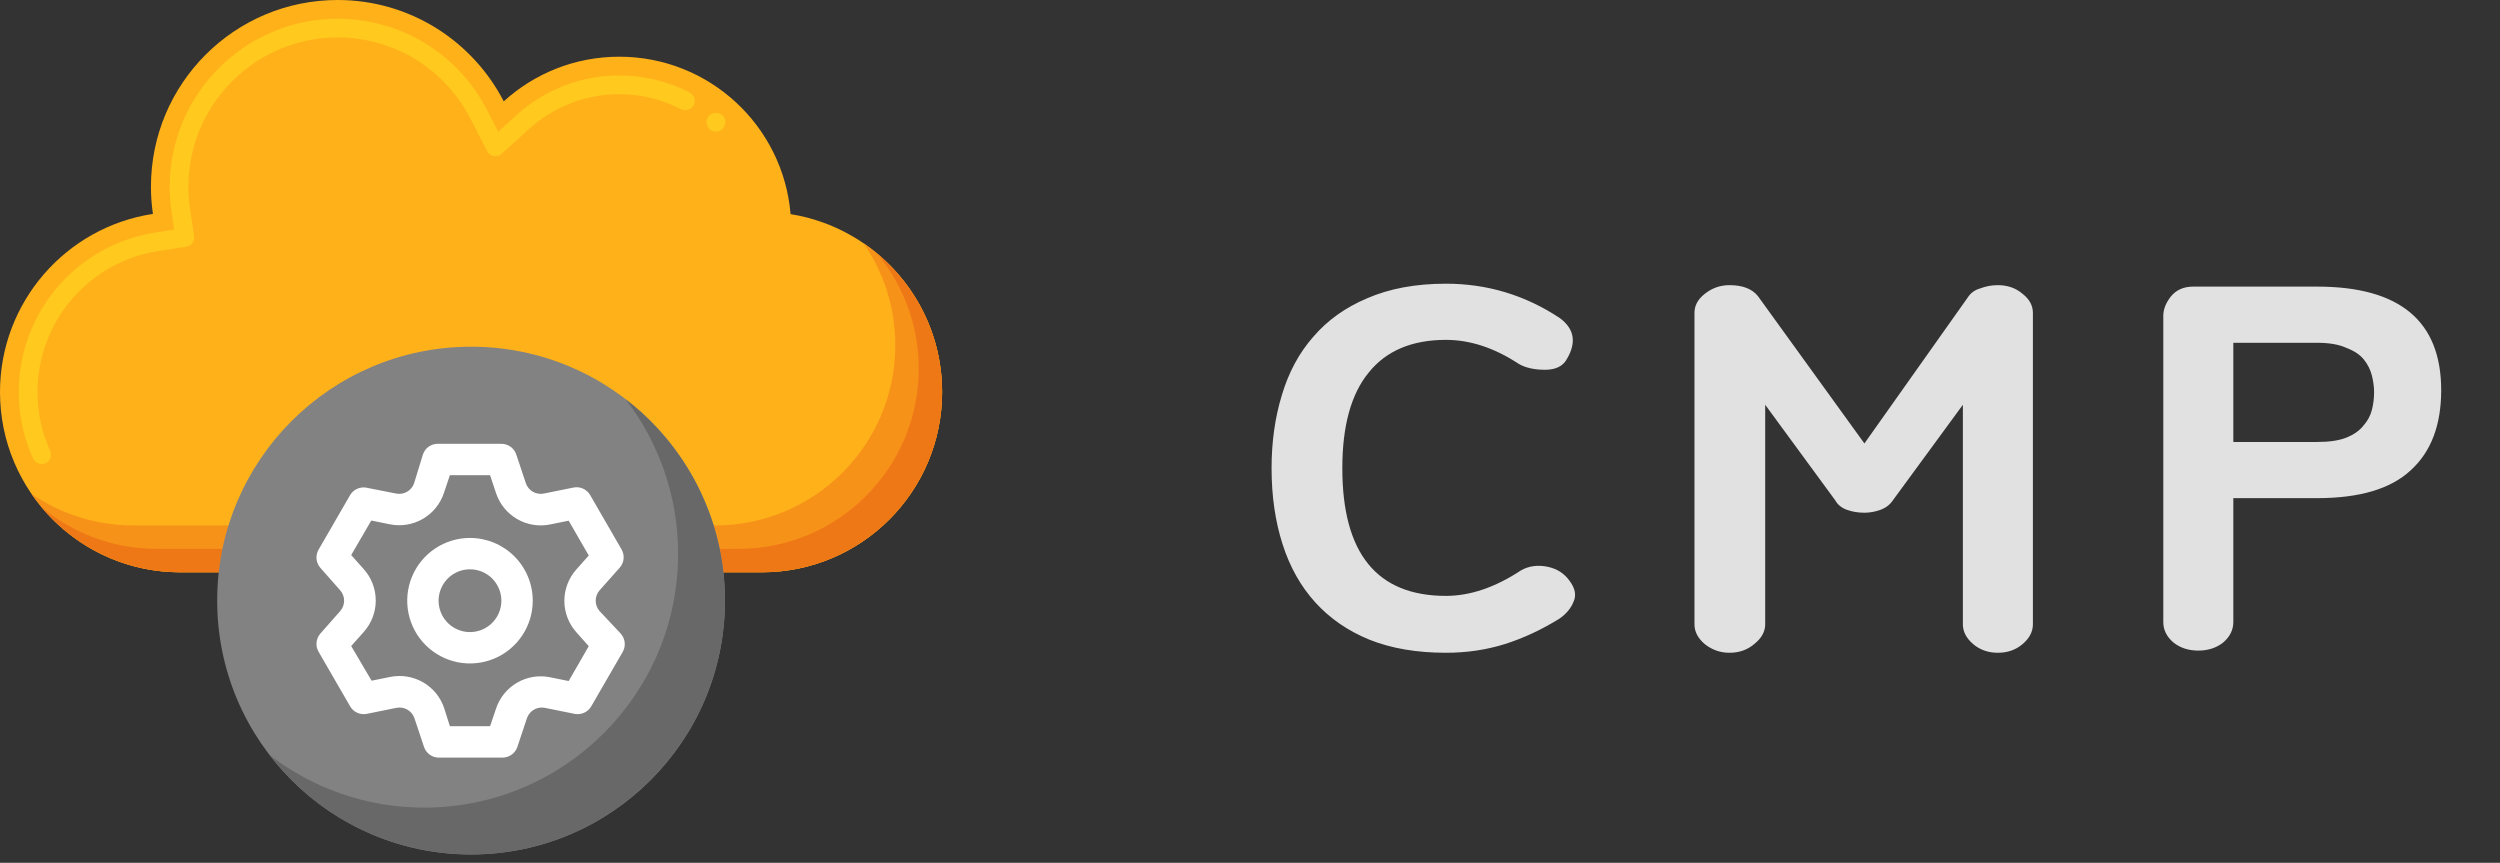 <svg width="113" height="39" viewBox="0 0 113 39" fill="none" xmlns="http://www.w3.org/2000/svg">
<rect x="0" y="0" width="113" height="39" fill="#333333" stroke="none"/>
<path d="M65.355 15.362C63.816 15.362 62.651 15.857 61.86 16.846C61.069 17.813 60.673 19.252 60.673 21.164C60.673 25.011 62.234 26.934 65.355 26.934C66.454 26.934 67.585 26.549 68.75 25.78C69.102 25.582 69.498 25.527 69.937 25.615C70.377 25.703 70.718 25.923 70.959 26.274C71.201 26.604 71.256 26.912 71.124 27.198C71.014 27.483 70.805 27.736 70.498 27.956C69.684 28.461 68.86 28.846 68.025 29.11C67.19 29.373 66.3 29.505 65.355 29.505C64.036 29.505 62.882 29.308 61.893 28.912C60.926 28.516 60.113 27.956 59.453 27.231C58.794 26.505 58.299 25.626 57.97 24.593C57.64 23.56 57.475 22.417 57.475 21.164C57.475 19.977 57.629 18.879 57.937 17.868C58.244 16.834 58.717 15.955 59.354 15.23C59.992 14.483 60.805 13.9 61.794 13.483C62.805 13.043 63.992 12.823 65.355 12.823C67.223 12.823 68.937 13.34 70.498 14.373C71.157 14.856 71.267 15.472 70.827 16.219C70.652 16.549 70.322 16.714 69.838 16.714C69.355 16.714 68.959 16.626 68.651 16.45C67.552 15.725 66.454 15.362 65.355 15.362ZM90.304 12.889C90.744 12.889 91.118 13.021 91.425 13.285C91.733 13.527 91.887 13.812 91.887 14.142V28.22C91.887 28.549 91.733 28.846 91.425 29.11C91.118 29.373 90.744 29.505 90.304 29.505C89.865 29.505 89.491 29.373 89.183 29.11C88.876 28.846 88.722 28.549 88.722 28.22V18.296L85.557 22.615C85.425 22.813 85.238 22.956 84.996 23.044C84.755 23.131 84.513 23.175 84.271 23.175C83.986 23.175 83.722 23.131 83.48 23.044C83.238 22.956 83.062 22.813 82.953 22.615L79.787 18.296V28.22C79.787 28.549 79.623 28.846 79.293 29.11C78.985 29.373 78.612 29.505 78.172 29.505C77.754 29.505 77.381 29.373 77.051 29.11C76.743 28.846 76.59 28.549 76.59 28.22V14.142C76.59 13.812 76.743 13.527 77.051 13.285C77.381 13.021 77.754 12.889 78.172 12.889C78.766 12.889 79.194 13.054 79.458 13.384L84.271 20.044L88.986 13.384C89.118 13.208 89.304 13.087 89.546 13.021C89.788 12.933 90.041 12.889 90.304 12.889ZM104.738 12.955C108.474 12.955 110.342 14.516 110.342 17.637C110.342 19.219 109.881 20.428 108.958 21.263C108.056 22.099 106.65 22.516 104.738 22.516H100.946V28.121C100.946 28.472 100.792 28.78 100.485 29.044C100.177 29.286 99.803 29.407 99.364 29.407C98.924 29.407 98.55 29.286 98.243 29.044C97.935 28.78 97.781 28.472 97.781 28.121V14.274C97.781 13.988 97.891 13.703 98.111 13.417C98.353 13.109 98.693 12.955 99.133 12.955H104.738ZM104.738 19.977C105.287 19.977 105.727 19.912 106.056 19.78C106.386 19.648 106.639 19.472 106.815 19.252C107.012 19.032 107.144 18.791 107.21 18.527C107.276 18.263 107.309 17.999 107.309 17.736C107.309 17.494 107.276 17.241 107.21 16.977C107.144 16.714 107.023 16.472 106.848 16.252C106.672 16.032 106.408 15.857 106.056 15.725C105.727 15.571 105.287 15.494 104.738 15.494H100.946V19.977H104.738Z" fill="white" fill-opacity="0.85"/>
<path d="M35.734 9.679C35.402 5.694 32.063 2.563 27.992 2.563C25.981 2.563 24.148 3.327 22.769 4.581C21.368 1.86 18.532 0 15.262 0C10.601 0 6.823 3.778 6.823 8.439C6.823 8.857 6.853 9.267 6.912 9.669C2.999 10.263 0 13.642 0 17.721C0 22.22 3.647 25.867 8.145 25.867H34.439C38.937 25.867 42.584 22.22 42.584 17.721C42.584 13.664 39.617 10.299 35.734 9.679Z" fill="#FFB11A"/>
<path d="M39.038 10.999C39.938 12.309 40.467 13.895 40.467 15.604C40.467 20.102 36.82 23.749 32.321 23.749H6.028C4.32 23.749 2.735 23.223 1.426 22.324C2.894 24.463 5.355 25.867 8.145 25.867H34.439C38.937 25.867 42.584 22.22 42.584 17.721C42.584 14.929 41.179 12.467 39.038 10.999Z" fill="#F79219"/>
<path d="M39.64 11.455C40.816 12.867 41.525 14.681 41.525 16.663C41.525 21.161 37.878 24.808 33.38 24.808H7.086C5.107 24.808 3.292 24.101 1.881 22.927C3.375 24.723 5.626 25.867 8.145 25.867H34.438C38.937 25.867 42.584 22.22 42.584 17.721C42.584 15.201 41.438 12.949 39.64 11.455Z" fill="#EF7816"/>
<path d="M1.881 20.976C1.716 20.976 1.563 20.878 1.496 20.728C1.066 19.779 0.848 18.769 0.848 17.721C0.848 15.966 1.481 14.268 2.628 12.943C3.767 11.632 5.334 10.766 7.041 10.508L7.873 10.38L7.752 9.546C7.697 9.178 7.67 8.805 7.67 8.439C7.672 4.253 11.076 0.848 15.262 0.848C18.119 0.848 20.706 2.428 22.014 4.971L22.52 5.953L23.338 5.21C24.612 4.05 26.266 3.41 27.994 3.41C29.097 3.41 30.196 3.677 31.172 4.181C31.271 4.234 31.345 4.321 31.379 4.429C31.415 4.537 31.405 4.651 31.352 4.753C31.248 4.954 30.985 5.039 30.782 4.935C29.927 4.49 28.961 4.257 27.994 4.257C26.478 4.257 25.027 4.818 23.907 5.837L22.681 6.95C22.584 7.039 22.448 7.078 22.321 7.054C22.192 7.031 22.08 6.946 22.021 6.832L21.261 5.358C20.098 3.099 17.799 1.695 15.262 1.693C13.463 1.695 11.771 2.396 10.494 3.673C9.22 4.947 8.517 6.641 8.517 8.439C8.517 8.765 8.542 9.095 8.589 9.424L8.773 10.675C8.805 10.903 8.646 11.12 8.417 11.153L7.168 11.344C5.66 11.573 4.276 12.337 3.27 13.497C2.254 14.668 1.695 16.169 1.695 17.721C1.695 18.646 1.887 19.54 2.266 20.378C2.313 20.48 2.317 20.596 2.277 20.702C2.237 20.808 2.158 20.891 2.057 20.937C1.999 20.963 1.942 20.976 1.881 20.976ZM32.362 5.947C32.256 5.947 32.154 5.907 32.078 5.837C32.076 5.837 32.076 5.835 32.076 5.835C31.904 5.678 31.892 5.411 32.048 5.238C32.199 5.072 32.48 5.06 32.645 5.208L32.648 5.21C32.73 5.286 32.779 5.39 32.785 5.502C32.789 5.617 32.751 5.725 32.675 5.807C32.595 5.896 32.48 5.947 32.362 5.947Z" fill="#FFC91D"/>
<path d="M21.293 38.622C27.63 38.622 32.768 33.484 32.768 27.147C32.768 20.809 27.63 15.671 21.293 15.671C14.955 15.671 9.817 20.809 9.817 27.147C9.817 33.484 14.955 38.622 21.293 38.622Z" fill="#828282"/>
<path d="M28.277 18.044C29.764 19.979 30.65 22.4 30.65 25.029C30.65 31.367 25.513 36.504 19.175 36.504C16.546 36.504 14.125 35.618 12.19 34.131C14.288 36.861 17.584 38.621 21.292 38.621C27.63 38.621 32.767 33.484 32.767 27.146C32.767 23.438 31.007 20.142 28.277 18.044Z" fill="#686868"/>
<path d="M27.101 27.62C26.988 27.49 26.925 27.324 26.925 27.152C26.925 26.979 26.988 26.813 27.101 26.683L28.009 25.662C28.109 25.551 28.171 25.41 28.186 25.261C28.202 25.112 28.169 24.962 28.094 24.832L26.676 22.379C26.601 22.249 26.488 22.147 26.351 22.085C26.215 22.024 26.063 22.008 25.917 22.038L24.584 22.308C24.414 22.343 24.237 22.314 24.087 22.228C23.937 22.142 23.823 22.004 23.768 21.84L23.335 20.542C23.288 20.401 23.197 20.279 23.076 20.192C22.955 20.105 22.81 20.059 22.662 20.06H19.825C19.67 20.052 19.517 20.094 19.389 20.181C19.261 20.268 19.165 20.395 19.116 20.542L18.718 21.84C18.663 22.004 18.55 22.142 18.399 22.228C18.249 22.314 18.072 22.343 17.903 22.308L16.534 22.038C16.395 22.019 16.254 22.041 16.128 22.101C16.002 22.162 15.896 22.258 15.825 22.379L14.406 24.832C14.329 24.961 14.294 25.11 14.307 25.259C14.32 25.408 14.38 25.549 14.477 25.662L15.378 26.683C15.492 26.813 15.554 26.979 15.554 27.152C15.554 27.324 15.492 27.49 15.378 27.62L14.477 28.641C14.38 28.754 14.32 28.895 14.307 29.044C14.294 29.193 14.329 29.343 14.406 29.471L15.825 31.924C15.899 32.054 16.013 32.157 16.149 32.218C16.285 32.279 16.438 32.295 16.584 32.265L17.917 31.995C18.087 31.96 18.263 31.989 18.413 32.075C18.564 32.161 18.677 32.299 18.733 32.464L19.165 33.761C19.215 33.908 19.311 34.035 19.439 34.122C19.567 34.209 19.72 34.252 19.874 34.244H22.711C22.86 34.244 23.005 34.198 23.126 34.111C23.247 34.025 23.337 33.902 23.385 33.761L23.817 32.464C23.873 32.299 23.986 32.161 24.137 32.075C24.287 31.989 24.463 31.96 24.633 31.995L25.966 32.265C26.113 32.295 26.265 32.279 26.401 32.218C26.537 32.157 26.651 32.054 26.725 31.924L28.144 29.471C28.219 29.341 28.251 29.191 28.236 29.042C28.221 28.893 28.159 28.753 28.059 28.641L27.101 27.62ZM26.044 28.57L26.612 29.208L25.704 30.783L24.867 30.613C24.356 30.508 23.825 30.595 23.374 30.856C22.923 31.118 22.584 31.536 22.42 32.031L22.151 32.825H20.335L20.08 32.017C19.917 31.522 19.578 31.104 19.127 30.842C18.675 30.581 18.144 30.494 17.633 30.598L16.796 30.768L15.874 29.201L16.442 28.563C16.791 28.173 16.984 27.668 16.984 27.145C16.984 26.621 16.791 26.116 16.442 25.726L15.874 25.088L16.782 23.528L17.619 23.698C18.13 23.802 18.661 23.715 19.112 23.454C19.563 23.192 19.903 22.774 20.066 22.279L20.335 21.478H22.151L22.42 22.287C22.584 22.782 22.923 23.2 23.374 23.461C23.825 23.723 24.356 23.809 24.867 23.705L25.704 23.535L26.612 25.109L26.044 25.747C25.7 26.137 25.509 26.639 25.509 27.159C25.509 27.679 25.7 28.181 26.044 28.57ZM21.243 24.315C20.682 24.315 20.134 24.481 19.667 24.793C19.201 25.105 18.837 25.548 18.622 26.066C18.408 26.584 18.351 27.155 18.461 27.705C18.57 28.255 18.84 28.761 19.237 29.157C19.634 29.554 20.139 29.824 20.69 29.934C21.24 30.043 21.81 29.987 22.329 29.773C22.847 29.558 23.29 29.194 23.602 28.728C23.914 28.261 24.08 27.713 24.08 27.152C24.08 26.399 23.781 25.678 23.249 25.146C22.717 24.614 21.995 24.315 21.243 24.315ZM21.243 28.57C20.963 28.57 20.688 28.487 20.455 28.331C20.222 28.175 20.04 27.954 19.933 27.694C19.825 27.435 19.797 27.15 19.852 26.875C19.907 26.6 20.042 26.347 20.24 26.149C20.439 25.95 20.691 25.815 20.966 25.76C21.242 25.706 21.527 25.734 21.786 25.841C22.045 25.948 22.267 26.13 22.422 26.364C22.578 26.597 22.662 26.871 22.662 27.152C22.662 27.528 22.512 27.889 22.246 28.155C21.98 28.421 21.619 28.57 21.243 28.57Z" fill="white"/>
</svg>
